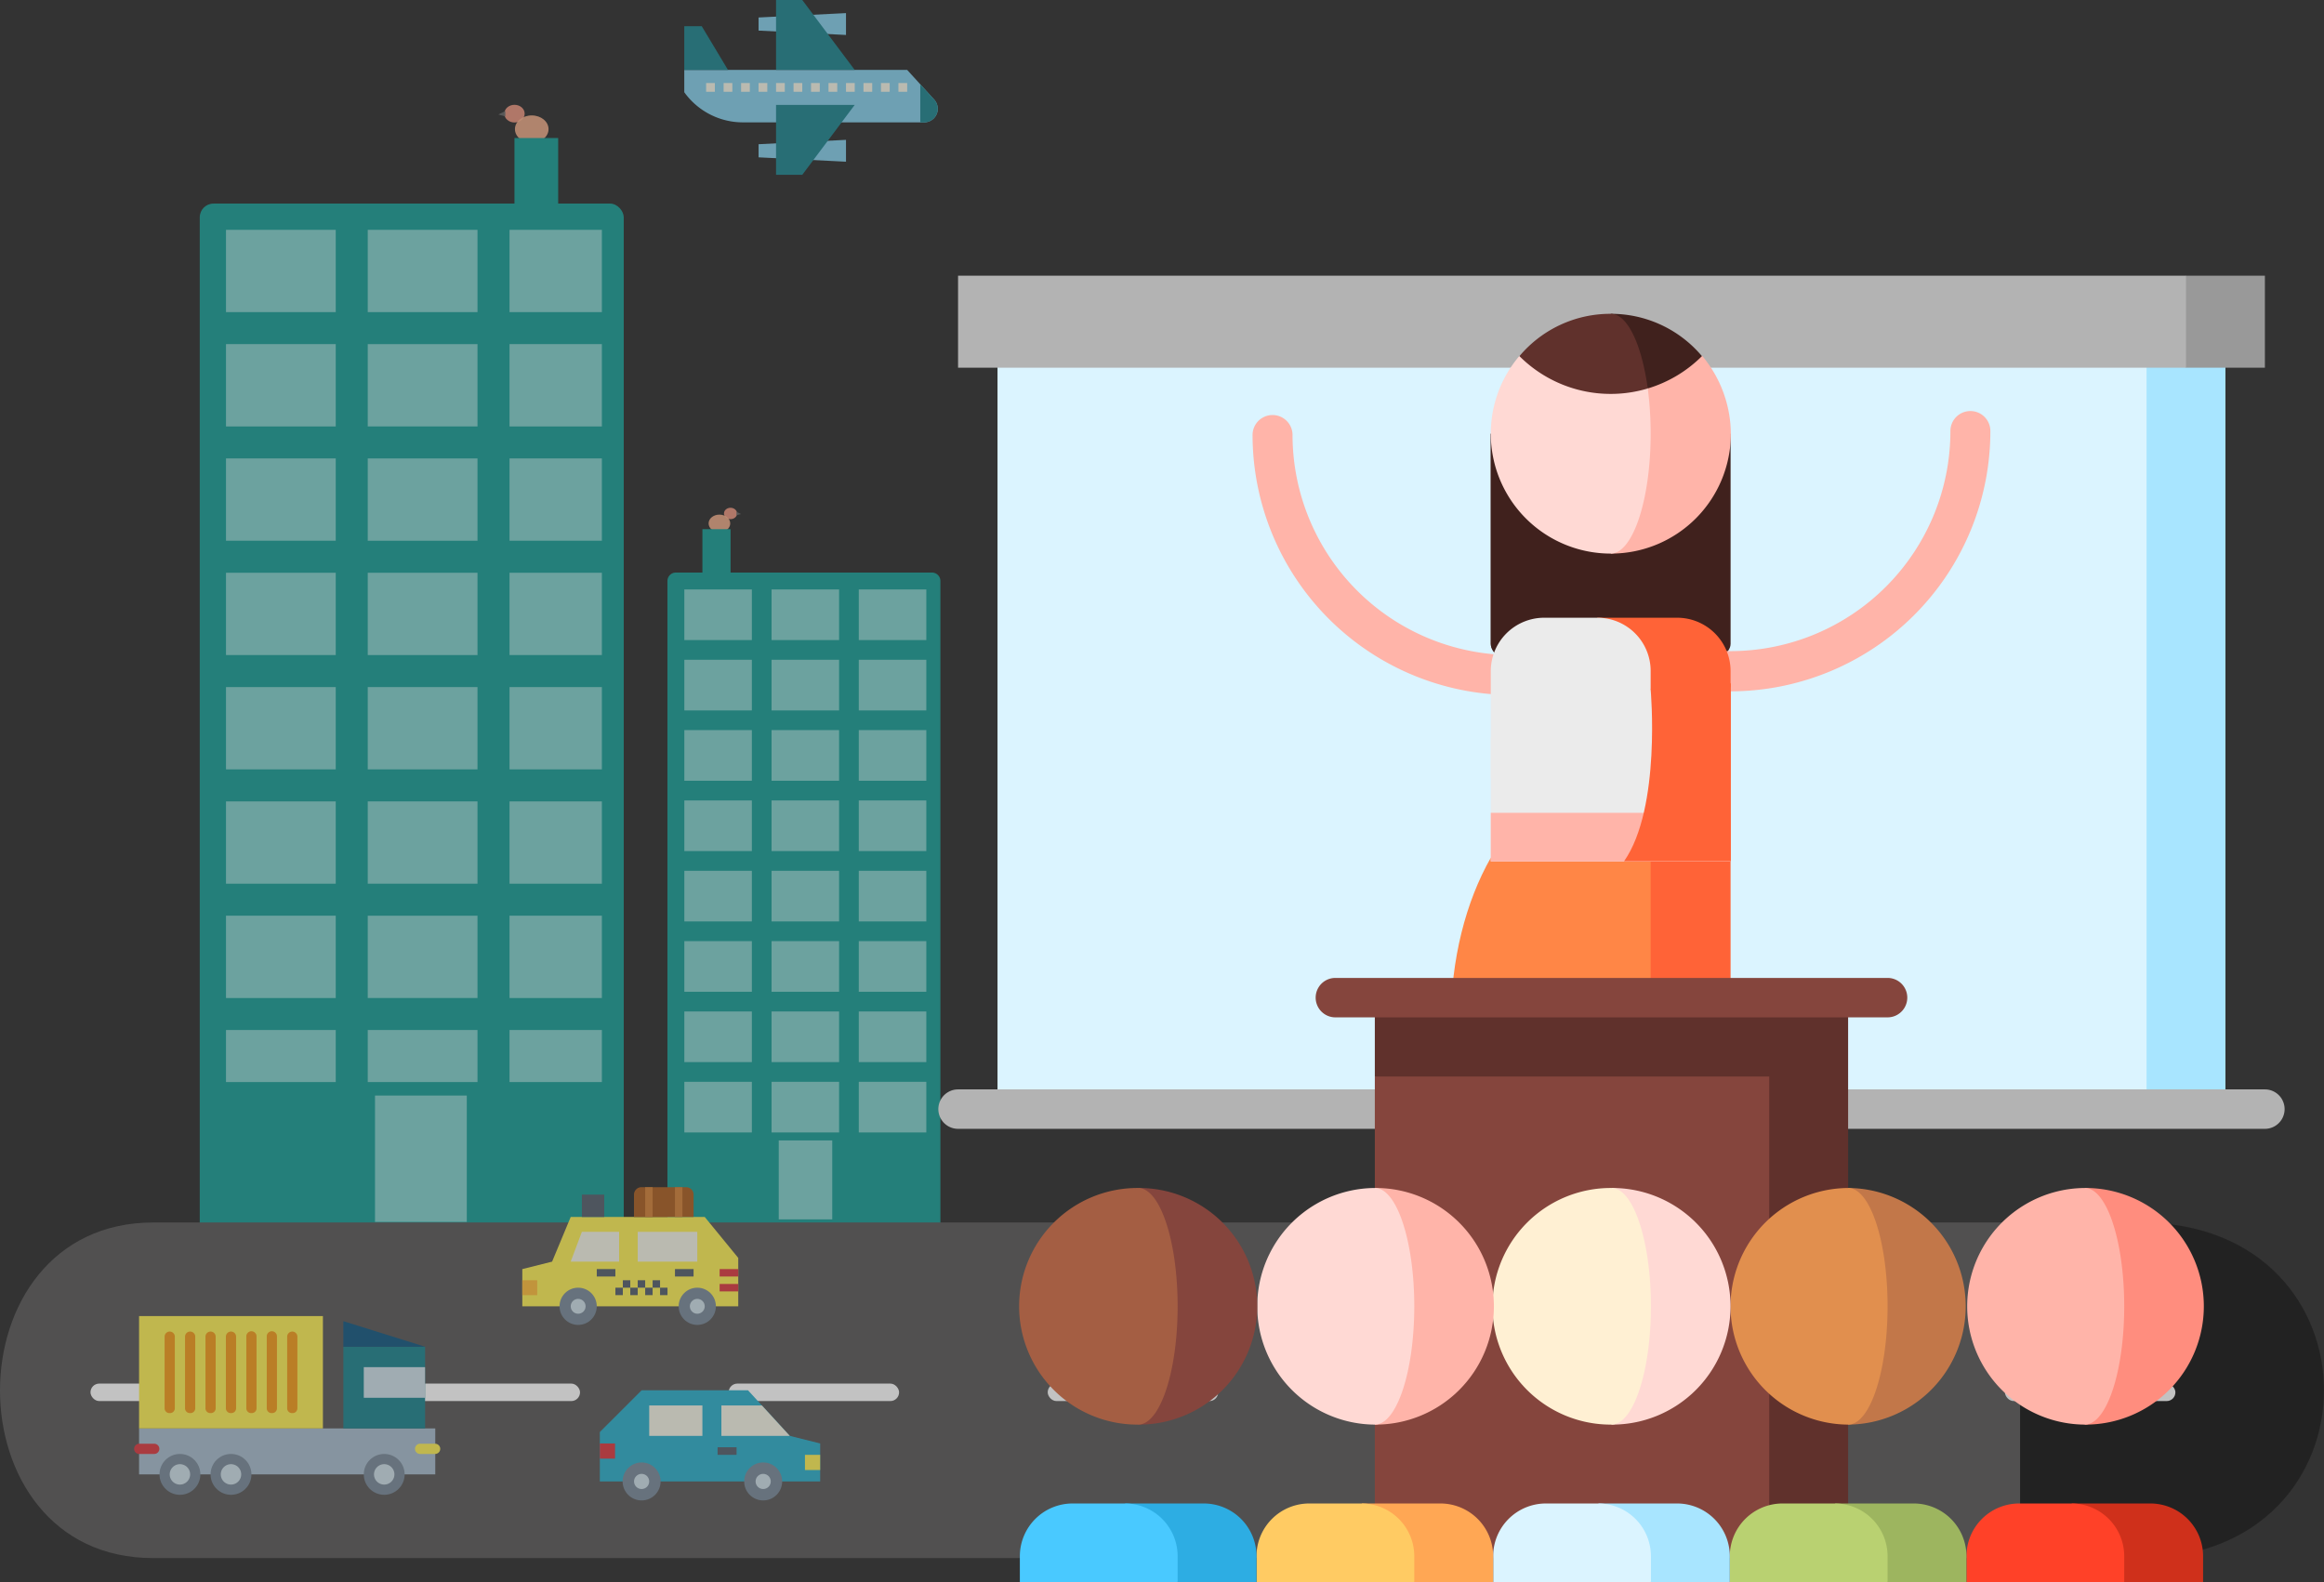 <svg xmlns="http://www.w3.org/2000/svg" xmlns:xlink="http://www.w3.org/1999/xlink" viewBox="0 0 508.186 346.05"><rect x="0" y="0" width="508.186" height="346.05" fill="#333333" stroke="none"/><defs><style>.a{fill:none;}.b{opacity:0.7;}.c{fill:#1ea098;}.d{fill:#1a1a1a;}.d,.f,.g,.h{opacity:0.88;}.e{fill:#5e5d5d;}.f{fill:#fea289;}.g{fill:#feb791;}.h{fill:#707070;}.i{fill:#fff;}.j{clip-path:url(#a);}.k{fill:#84d1cd;}.l{fill:#87cee9;}.m{fill:#238892;}.n{fill:#f4f4e6;}.o{fill:#fcf05a;}.p{fill:#7d8d9c;}.q{fill:#cfdfe8;}.r{fill:#dd3e46;}.s{fill:#5a6470;}.t{fill:#fdbd40;}.u{fill:#ad6327;}.v{fill:#d3843d;}.w{fill:#aabece;}.x{fill:#f49e21;}.y{fill:#195c85;}.z{fill:#32b1cc;}.aa{fill:#a8e5ff;}.ab{fill:#dbf4ff;}.ac{fill:#b3b3b3;}.ad{fill:#999;}.ae{fill:#ffb4a9;}.af{fill:#ffd9d4;}.ag{fill:#60312c;}.ah{fill:#40211d;}.ai{fill:#ff6337;}.aj{fill:#ebebeb;}.ak{fill:#696969;}.al{fill:#ff8646;}.am{fill:#85453d;}.an{fill:#cf301b;}.ao{fill:#ff4128;}.ap{fill:#ff8d7e;}.aq{fill:#9db55f;}.ar{fill:#b9d171;}.as{fill:#c27749;}.at{fill:#e18f4e;}.au{fill:#fff0d3;}.av{fill:#ffa754;}.aw{fill:#ffcb63;}.ax{fill:#2dade3;}.ay{fill:#49c9ff;}.az{fill:#a45e43;}</style><clipPath id="a"><rect class="a" width="82.196" height="186.376"/></clipPath></defs><g transform="translate(-173.813 -502.184)"><g class="b" transform="translate(-5477.484 2834.184)"><rect class="c" width="92.71" height="226.518" rx="3" transform="translate(5694.979 -2287.477)"/><path class="c" d="M1.846,0H57.839a1.846,1.846,0,0,1,1.846,1.846V143.982a1.846,1.846,0,0,1-1.846,1.846H1.846A1.846,1.846,0,0,1,0,143.982V1.846A1.846,1.846,0,0,1,1.846,0Z" transform="translate(5797.247 -2206.787)"/><path class="d" d="M508.686,192.8,482.5,229.494l26.186,36.694h26.186c53.577,0,53.577-73.389,0-73.389Z" transform="translate(5584.43 -2257.45)"/><path class="e" d="M33.5,192.8h408.2v73.389H33.5C-11.2,266.275-11.2,192.8,33.5,192.8Z" transform="translate(5651.323 -2257.45)"/><g transform="translate(5760.254 -2309.08)"><ellipse class="f" cx="2.224" cy="1.934" rx="2.224" ry="1.934" transform="translate(1.323 0)"/><ellipse class="g" cx="3.674" cy="2.997" rx="3.674" ry="2.997" transform="translate(3.644 2.321)"/><path class="h" d="M-2014.279-1644.993l-1.562.761,1.562.441" transform="translate(2015.842 1646.348)"/></g><g transform="translate(5806.248 -2220.953)"><ellipse class="f" cx="1.431" cy="1.245" rx="1.431" ry="1.245" transform="translate(3.361)"/><ellipse class="g" cx="2.365" cy="1.929" rx="2.365" ry="1.929" transform="translate(0 1.494)"/><path class="h" d="M-2015.842-1644.993l1.006.49-1.006.284" transform="translate(2021.911 1645.865)"/></g><rect class="i" width="37.275" height="3.823" rx="1.912" transform="translate(5671.084 -2029.418)"/><rect class="i" width="37.275" height="3.823" rx="1.912" transform="translate(5740.856 -2029.418)"/><rect class="i" width="37.275" height="3.823" rx="1.912" transform="translate(5810.627 -2029.418)"/><rect class="i" width="37.275" height="3.823" rx="1.912" transform="translate(5880.398 -2029.418)"/><rect class="i" width="37.275" height="3.823" rx="1.912" transform="translate(5950.17 -2029.418)"/><rect class="i" width="37.275" height="3.823" rx="1.912" transform="translate(6019.941 -2029.418)"/><rect class="i" width="37.275" height="3.823" rx="1.912" transform="translate(6089.713 -2029.418)"/><g class="j" transform="translate(5700.713 -2281.742)"><g transform="translate(-5703 2275)"><rect class="k" width="24" height="18" transform="translate(5703 -2275)"/><rect class="k" width="24" height="18" transform="translate(5734 -2275)"/><rect class="k" width="24" height="18" transform="translate(5765 -2275)"/></g><g transform="translate(-5703 2300)"><rect class="k" width="24" height="18" transform="translate(5703 -2275)"/><rect class="k" width="24" height="18" transform="translate(5734 -2275)"/><rect class="k" width="24" height="18" transform="translate(5765 -2275)"/></g><g transform="translate(-5703 2325)"><rect class="k" width="24" height="18" transform="translate(5703 -2275)"/><rect class="k" width="24" height="18" transform="translate(5734 -2275)"/><rect class="k" width="24" height="18" transform="translate(5765 -2275)"/></g><g transform="translate(-5703 2350)"><rect class="k" width="24" height="18" transform="translate(5703 -2275)"/><rect class="k" width="24" height="18" transform="translate(5734 -2275)"/><rect class="k" width="24" height="18" transform="translate(5765 -2275)"/></g><g transform="translate(-5703 2375)"><rect class="k" width="24" height="18" transform="translate(5703 -2275)"/><rect class="k" width="24" height="18" transform="translate(5734 -2275)"/><rect class="k" width="24" height="18" transform="translate(5765 -2275)"/></g><g transform="translate(-5703 2400)"><rect class="k" width="24" height="18" transform="translate(5703 -2275)"/><rect class="k" width="24" height="18" transform="translate(5734 -2275)"/><rect class="k" width="24" height="18" transform="translate(5765 -2275)"/></g><g transform="translate(-5703 2425)"><rect class="k" width="24" height="18" transform="translate(5703 -2275)"/><rect class="k" width="24" height="18" transform="translate(5734 -2275)"/><rect class="k" width="24" height="18" transform="translate(5765 -2275)"/></g><g transform="translate(-5703 2450)"><rect class="k" width="24" height="18" transform="translate(5703 -2275)"/><rect class="k" width="24" height="18" transform="translate(5734 -2275)"/><rect class="k" width="24" height="18" transform="translate(5765 -2275)"/></g></g><path class="k" d="M0,0H14.767V11.076H0Z" transform="translate(5800.938 -2203.095)"/><path class="k" d="M0,0H14.767V11.076H0Z" transform="translate(5820.013 -2203.095)"/><path class="k" d="M0,0H14.767V11.076H0Z" transform="translate(5839.087 -2203.095)"/><path class="k" d="M0,0H14.767V11.076H0Z" transform="translate(5800.938 -2187.712)"/><path class="k" d="M0,0H14.767V11.076H0Z" transform="translate(5820.013 -2187.712)"/><path class="k" d="M0,0H14.767V11.076H0Z" transform="translate(5839.087 -2187.712)"/><path class="k" d="M0,0H14.767V11.076H0Z" transform="translate(5800.938 -2172.33)"/><path class="k" d="M0,0H14.767V11.076H0Z" transform="translate(5820.013 -2172.33)"/><path class="k" d="M0,0H14.767V11.076H0Z" transform="translate(5839.087 -2172.33)"/><path class="k" d="M0,0H14.767V11.076H0Z" transform="translate(5800.938 -2156.947)"/><path class="k" d="M0,0H14.767V11.076H0Z" transform="translate(5820.013 -2156.947)"/><path class="k" d="M0,0H14.767V11.076H0Z" transform="translate(5839.087 -2156.947)"/><path class="k" d="M0,0H14.767V11.076H0Z" transform="translate(5800.938 -2141.564)"/><path class="k" d="M0,0H14.767V11.076H0Z" transform="translate(5820.013 -2141.564)"/><path class="k" d="M0,0H14.767V11.076H0Z" transform="translate(5839.087 -2141.564)"/><path class="k" d="M0,0H14.767V11.076H0Z" transform="translate(5800.938 -2126.181)"/><path class="k" d="M0,0H14.767V11.076H0Z" transform="translate(5820.013 -2126.181)"/><path class="k" d="M0,0H14.767V11.076H0Z" transform="translate(5839.087 -2126.181)"/><path class="k" d="M0,0H14.767V11.076H0Z" transform="translate(5800.938 -2110.799)"/><path class="k" d="M0,0H14.767V11.076H0Z" transform="translate(5820.013 -2110.799)"/><path class="k" d="M0,0H14.767V11.076H0Z" transform="translate(5839.087 -2110.799)"/><path class="k" d="M0,0H14.767V11.076H0Z" transform="translate(5800.938 -2095.416)"/><path class="k" d="M0,0H14.767V11.076H0Z" transform="translate(5820.013 -2095.416)"/><path class="k" d="M0,0H14.767V11.076H0Z" transform="translate(5839.087 -2095.416)"/><rect class="k" width="20.071" height="27.629" transform="translate(5733.298 -2092.411)"/><rect class="c" width="9.558" height="15.292" transform="translate(5763.794 -2301.813)"/><rect class="c" width="6.152" height="9.843" transform="translate(5804.893 -2216.275)"/><path class="k" d="M0,0H11.7V17.266H0Z" transform="translate(5821.584 -2082.598)"/><g transform="translate(5800.925 -2332)"><g transform="translate(0 2.867)"><path class="l" d="M155.116,332.779,136,331.823v-2.867L155.116,328Z" transform="translate(-119.752 -300.282)"/><path class="l" d="M155.116,96,136,96.956v2.867l19.116.956Z" transform="translate(-119.752 -96)"/><path class="l" d="M52.472,211.469H12.9A15.769,15.769,0,0,1,0,204.874V200H48.745l5.926,6.5a3.084,3.084,0,0,1,.765,2.007,2.978,2.978,0,0,1-2.963,2.963Z" transform="translate(0 -187.575)"/></g><g transform="translate(0 5.735)"><path class="m" d="M168,264h17.2l-11.469,15.292H168Z" transform="translate(-147.929 -246.796)"/><path class="m" d="M0,129.558V120H3.823l5.735,9.558Z" transform="translate(0 -120)"/></g><g transform="translate(4.779 18.16)"><path class="n" d="M40,224h1.912v1.912H40Z" transform="translate(-40 -224)"/><path class="n" d="M72,224h1.912v1.912H72Z" transform="translate(-68.177 -224)"/><path class="n" d="M104,224h1.912v1.912H104Z" transform="translate(-96.354 -224)"/><path class="n" d="M136,224h1.912v1.912H136Z" transform="translate(-124.531 -224)"/><path class="n" d="M168,224h1.912v1.912H168Z" transform="translate(-152.708 -224)"/><path class="n" d="M200,224h1.912v1.912H200Z" transform="translate(-180.885 -224)"/><path class="n" d="M232,224h1.912v1.912H232Z" transform="translate(-209.061 -224)"/><path class="n" d="M264,224h1.912v1.912H264Z" transform="translate(-237.238 -224)"/><path class="n" d="M296,224h1.912v1.912H296Z" transform="translate(-265.415 -224)"/><path class="n" d="M328,224h1.912v1.912H328Z" transform="translate(-293.592 -224)"/><path class="n" d="M360,224h1.912v1.912H360Z" transform="translate(-321.769 -224)"/><path class="n" d="M392,224h1.912v1.912H392Z" transform="translate(-349.946 -224)"/></g><g transform="translate(20.071 0)"><path class="m" d="M435.059,229.745,432,226.4v8.315h.86a2.978,2.978,0,0,0,2.963-2.963,3.085,3.085,0,0,0-.765-2.007Z" transform="translate(-400.459 -207.954)"/><path class="m" d="M168,87.292h17.2L173.735,72H168Z" transform="translate(-168 -72)"/></g></g><g transform="translate(5765.511 -2072.371)"><path class="o" d="M39.89,148H10.583l-4.07,9.769L0,159.4v8.141H47.217V156.955Z" transform="translate(0 -141.487)"/><circle class="p" cx="4.07" cy="4.07" r="4.07" transform="translate(8.141 21.98)"/><circle class="q" cx="1.628" cy="1.628" r="1.628" transform="translate(10.583 24.423)"/><circle class="p" cx="4.07" cy="4.07" r="4.07" transform="translate(34.192 21.98)"/><circle class="q" cx="1.628" cy="1.628" r="1.628" transform="translate(36.634 24.423)"/><g transform="translate(43.147 17.91)"><path class="r" d="M424,260h4.07v1.628H424Z" transform="translate(-424 -260)"/><path class="r" d="M424,292h4.07v1.628H424Z" transform="translate(-424 -288.744)"/></g><path class="n" d="M114.583,180h-8.141L104,186.513h10.583Z" transform="translate(-93.417 -170.231)"/><g transform="translate(16.282 17.91)"><path class="s" d="M160,260h4.07v1.628H160Z" transform="translate(-160 -260)"/><path class="s" d="M328,260h4.07v1.628H328Z" transform="translate(-310.904 -260)"/></g><path class="n" d="M248,180h13.025v6.513H248Z" transform="translate(-222.763 -170.231)"/><path class="s" d="M128,100h4.885v4.885H128Z" transform="translate(-114.975 -98.372)"/><path class="t" d="M0,284H3.256v3.256H0Z" transform="translate(0 -263.648)"/><g transform="translate(20.352 20.352)"><path class="s" d="M200,300h1.628v1.628H200Z" transform="translate(-200 -298.372)"/><path class="s" d="M216,284h1.628v1.628H216Z" transform="translate(-214.372 -284)"/><path class="s" d="M232,300h1.628v1.628H232Z" transform="translate(-228.744 -298.372)"/><path class="s" d="M248,284h1.628v1.628H248Z" transform="translate(-243.115 -284)"/><path class="s" d="M264,300h1.628v1.628H264Z" transform="translate(-257.487 -298.372)"/><path class="s" d="M280,284h1.628v1.628H280Z" transform="translate(-271.859 -284)"/><path class="s" d="M296,300h1.628v1.628H296Z" transform="translate(-286.231 -298.372)"/></g><path class="u" d="M241.628,84H251.4a1.628,1.628,0,0,1,1.628,1.628v4.885H240V85.628A1.628,1.628,0,0,1,241.628,84Z" transform="translate(-215.577 -84)"/><g transform="translate(26.865 0)"><path class="v" d="M264,84h1.628v6.513H264Z" transform="translate(-264 -84)"/><path class="v" d="M328,84h1.628v6.513H328Z" transform="translate(-321.487 -84)"/></g></g><g transform="translate(5680.592 -2044.182)"><path class="w" d="M52.669,276H8v10.051H72.77V276Z" transform="translate(-6.883 -251.432)"/><circle class="p" cx="4.467" cy="4.467" r="4.467" transform="translate(50.253 30.152)"/><path class="q" d="M378.233,336.467a2.233,2.233,0,1,1,2.233-2.233A2.24,2.24,0,0,1,378.233,336.467Z" transform="translate(-323.514 -299.615)"/><circle class="p" cx="4.467" cy="4.467" r="4.467" transform="translate(5.584 30.152)"/><path class="q" d="M58.233,336.467a2.233,2.233,0,1,1,2.233-2.233A2.24,2.24,0,0,1,58.233,336.467Z" transform="translate(-48.183 -299.615)"/><circle class="p" cx="4.467" cy="4.467" r="4.467" transform="translate(16.751 30.152)"/><path class="q" d="M138.233,336.467a2.233,2.233,0,1,1,2.233-2.233A2.24,2.24,0,0,1,138.233,336.467Z" transform="translate(-117.016 -299.615)"/><path class="m" d="M328,148h17.868v17.868H328Z" transform="translate(-282.214 -141.3)"/><path class="o" d="M8,100H48.2v24.568H8Z" transform="translate(-6.883 -100)"/><path class="q" d="M360,180h13.4v6.7H360Z" transform="translate(-309.747 -168.833)"/><g transform="translate(6.7 3.35)"><path class="x" d="M49.117,141.868A1.055,1.055,0,0,1,48,140.751V125.117a1.117,1.117,0,0,1,2.233,0v15.634A1.055,1.055,0,0,1,49.117,141.868Z" transform="translate(-48 -124)"/><path class="x" d="M81.117,141.868A1.055,1.055,0,0,1,80,140.751V125.117a1.117,1.117,0,0,1,2.233,0v15.634A1.055,1.055,0,0,1,81.117,141.868Z" transform="translate(-75.533 -124)"/><path class="x" d="M113.117,141.868A1.055,1.055,0,0,1,112,140.751V125.117a1.117,1.117,0,0,1,2.233,0v15.634A1.055,1.055,0,0,1,113.117,141.868Z" transform="translate(-103.066 -124)"/><path class="x" d="M145.117,141.868A1.055,1.055,0,0,1,144,140.751V125.117a1.117,1.117,0,0,1,2.233,0v15.634A1.055,1.055,0,0,1,145.117,141.868Z" transform="translate(-130.599 -124)"/><path class="x" d="M177.117,141.868A1.055,1.055,0,0,1,176,140.751V125.117a1.117,1.117,0,1,1,2.233,0v15.634A1.055,1.055,0,0,1,177.117,141.868Z" transform="translate(-158.132 -124)"/><path class="x" d="M209.117,141.868A1.055,1.055,0,0,1,208,140.751V125.117a1.117,1.117,0,1,1,2.233,0v15.634A1.055,1.055,0,0,1,209.117,141.868Z" transform="translate(-185.665 -124)"/><path class="x" d="M241.117,141.868A1.055,1.055,0,0,1,240,140.751V125.117a1.117,1.117,0,0,1,2.233,0v15.634A1.055,1.055,0,0,1,241.117,141.868Z" transform="translate(-213.198 -124)"/></g><path class="r" d="M4.467,302.233H1.117a1.117,1.117,0,0,1,0-2.233h3.35a1.117,1.117,0,0,1,0,2.233Z" transform="translate(0 -272.082)"/><path class="o" d="M444.467,302.233h-3.35a1.117,1.117,0,0,1,0-2.233h3.35a1.117,1.117,0,0,1,0,2.233Z" transform="translate(-378.58 -272.082)"/><path class="y" d="M345.868,113.584,328,108v5.584Z" transform="translate(-282.214 -106.883)"/></g><g transform="translate(5782.461 -2027.956)"><path class="z" d="M9.138,116H32.4l9.138,9.968,6.645,1.661v8.307H0v-10.8Z" transform="translate(0 -116)"/><circle class="p" cx="4.153" cy="4.153" r="4.153" transform="translate(31.566 15.783)"/><circle class="q" cx="1.661" cy="1.661" r="1.661" transform="translate(34.058 18.275)"/><circle class="p" cx="4.153" cy="4.153" r="4.153" transform="translate(4.984 15.783)"/><circle class="q" cx="1.661" cy="1.661" r="1.661" transform="translate(7.476 18.275)"/><path class="n" d="M256,148h8.861l6.091,6.645H256Z" transform="translate(-229.418 -144.677)"/><path class="s" d="M248,236h4.153v1.661H248Z" transform="translate(-222.249 -223.54)"/><path class="n" d="M115.63,154.645H104V148h11.63Z" transform="translate(-93.201 -144.677)"/><path class="o" d="M435.323,255.323H432V252h3.323Z" transform="translate(-387.143 -237.878)"/><path class="r" d="M0,228H3.323v3.323H0Z" transform="translate(0 -216.37)"/></g></g><g transform="translate(379 562.475)"><path class="aa" d="M408.5,190.6l-69-171h86.245v171Z" transform="translate(-144.298 -8.331)"/><rect class="ab" width="251.261" height="170.766" transform="translate(12.937 11.499)"/><path class="ac" d="M290.072,318.125H4.312a4.312,4.312,0,1,1,0-8.625H290.072a4.312,4.312,0,1,1,0,8.625Z" transform="translate(0 -131.547)"/><path class="ad" d="M461.749,20.124,444.5,10.062,461.749,0H479V20.124Z" transform="translate(-188.926)"/><rect class="ac" width="268.51" height="20.124" transform="translate(4.312)"/><g transform="translate(17.824 8.337)"><path class="ae" d="M287.24,251.8V366.391l14.489,4.83a4.364,4.364,0,1,1-2.76,8.28l-17.479-5.807a4.333,4.333,0,0,1-2.99-4.14V251.8Z" transform="translate(-136.195 -115.36)"/><path class="af" d="M226.44,251.8V366.391l14.489,4.83a4.364,4.364,0,1,1-2.76,8.28l-17.479-5.807a4.333,4.333,0,0,1-2.99-4.14V251.8Z" transform="translate(-110.353 -115.36)"/><path class="ag" d="M210.1,60.1v45.94c0,4.255,10.522,7.647,23.516,7.647s23.516-3.45,23.516-7.647V60.1Z" transform="translate(-107.123 -33.881)"/><path class="ah" d="M210.1,60.1v45.94c0,4.255,11.729,7.647,26.219,7.647s26.219-3.45,26.219-7.647V60.1Z" transform="translate(-107.123 -33.881)"/><path class="ae" d="M281.876,104.037A48.12,48.12,0,0,0,329.944,55.97a4.37,4.37,0,1,1,8.739,0,56.917,56.917,0,0,1-56.864,56.864H255.6v-8.74l26.276-.058Z" transform="translate(-126.462 -30.269)"/><path class="ae" d="M176.364,105.495h26.219v8.74H176.364A56.917,56.917,0,0,1,119.5,57.37a4.37,4.37,0,0,1,8.74,0,48.181,48.181,0,0,0,48.125,48.125Z" transform="translate(-68.615 -30.864)"/><path class="ae" d="M275.751,30.5H255.8V73.738a26.207,26.207,0,0,0,26.219-26.219A26.783,26.783,0,0,0,275.751,30.5Z" transform="translate(-126.547 -21.3)"/><path class="af" d="M244.426,37.63,216.367,30.5a26.225,26.225,0,0,0,19.951,43.238c4.83,0,8.74-11.729,8.74-26.219A75.945,75.945,0,0,0,244.426,37.63Z" transform="translate(-107.123 -21.3)"/><path class="ah" d="M255.7,14.5l8.107,16.329a28.266,28.266,0,0,0,11.844-7.072A25.952,25.952,0,0,0,255.7,14.5Z" transform="translate(-126.504 -14.5)"/><path class="ag" d="M240.951,14.5A25.952,25.952,0,0,0,221,23.757a28.223,28.223,0,0,0,28.058,7.072C247.736,21.227,244.631,14.5,240.951,14.5Z" transform="translate(-111.756 -14.5)"/><path class="ai" d="M279.751,141.772A11.68,11.68,0,0,0,268.079,130.1H250.6v69.974l29.151-17.479v-8.74l-5.807-4.37,5.807-4.37v-8.74l-5.807-4.37,5.807-4.37v-5.865Z" transform="translate(-124.337 -63.634)"/><path class="aj" d="M233.444,130.1H221.772A11.68,11.68,0,0,0,210.1,141.772v5.807l5.807,4.37-5.807,4.37v8.8l5.807,4.37-5.807,4.37v26.219h34.958v-58.3A11.631,11.631,0,0,0,233.444,130.1Z" transform="translate(-107.123 -63.634)"/><path class="ak" d="M284.086,160.6H266.607l-5.807,4.37,5.807,4.37h17.479Z" transform="translate(-128.672 -76.597)"/><path class="ai" d="M279.793,221.4H262.314L250.7,269.065l11.614,61.349h17.479Z" transform="translate(-124.379 -102.439)"/><path class="al" d="M238.6,221.4H203.64c-5.462,9.6-8.74,22.194-8.74,36.051v72.964h43.7Z" transform="translate(-100.663 -102.439)"/><path class="aj" d="M210.1,159.6V194.62h52.437V156.5L210.1,158.167" transform="translate(-107.123 -74.854)"/><rect class="ae" width="52.437" height="10.637" transform="translate(102.977 109.129)"/><path class="ai" d="M266.607,151.577s2.357,25.874-5.807,37.545h23.344v-38.81l-5.462-5.577-4.772-1.035Z" transform="translate(-128.672 -69.414)"/><path class="ag" d="M166,274.6v17.249l77.046,104.874h26.449V274.6Z" transform="translate(-88.379 -125.051)"/><rect class="am" width="86.245" height="104.874" transform="translate(77.621 166.798)"/><path class="an" d="M448.249,467H431l11.5,17.249h17.249V478.5A11.533,11.533,0,0,0,448.249,467Z" transform="translate(-201.012 -206.827)"/><path class="ao" d="M414,467H402.5A11.533,11.533,0,0,0,391,478.5v5.75h34.5V478.5A11.533,11.533,0,0,0,414,467Z" transform="translate(-184.011 -206.827)"/><path class="ap" d="M436,347v51.747A25.874,25.874,0,1,0,436,347Z" transform="translate(-203.138 -155.823)"/><path class="ae" d="M425.5,372.874c0-14.317-3.852-25.874-8.625-25.874a25.874,25.874,0,0,0,0,51.747C421.646,398.747,425.5,387.19,425.5,372.874Z" transform="translate(-184.011 -155.823)"/><path class="aq" d="M358.249,467H341l11.5,17.249h17.249V478.5A11.533,11.533,0,0,0,358.249,467Z" transform="translate(-162.76 -206.827)"/><path class="ar" d="M324,467H312.5A11.533,11.533,0,0,0,301,478.5v5.75h34.5V478.5A11.533,11.533,0,0,0,324,467Z" transform="translate(-145.758 -206.827)"/><path class="as" d="M346,347v51.747A25.874,25.874,0,0,0,346,347Z" transform="translate(-164.885 -155.823)"/><path class="at" d="M335.5,372.874c0-14.317-3.852-25.874-8.625-25.874a25.874,25.874,0,0,0,0,51.747C331.646,398.747,335.5,387.19,335.5,372.874Z" transform="translate(-145.758 -155.823)"/><path class="aa" d="M268.249,467H251l11.5,17.249h17.249V478.5A11.533,11.533,0,0,0,268.249,467Z" transform="translate(-124.507 -206.827)"/><path class="ab" d="M234,467H222.5A11.533,11.533,0,0,0,211,478.5v5.75h34.5V478.5A11.533,11.533,0,0,0,234,467Z" transform="translate(-107.506 -206.827)"/><path class="af" d="M256,347v51.747A25.874,25.874,0,1,0,256,347Z" transform="translate(-126.632 -155.823)"/><path class="au" d="M245.5,372.874c0-14.317-3.852-25.874-8.625-25.874a25.874,25.874,0,1,0,0,51.747C241.646,398.747,245.5,387.19,245.5,372.874Z" transform="translate(-107.506 -155.823)"/><path class="av" d="M178.249,467H161l11.5,17.249h17.249V478.5A11.533,11.533,0,0,0,178.249,467Z" transform="translate(-86.254 -206.827)"/><path class="aw" d="M144,467H132.5A11.533,11.533,0,0,0,121,478.5v5.75h34.5V478.5A11.533,11.533,0,0,0,144,467Z" transform="translate(-69.253 -206.827)"/><path class="ae" d="M166,347v51.747A25.874,25.874,0,1,0,166,347Z" transform="translate(-88.379 -155.823)"/><path class="af" d="M155.5,372.874c0-14.317-3.852-25.874-8.625-25.874a25.874,25.874,0,0,0,0,51.747C151.646,398.747,155.5,387.19,155.5,372.874Z" transform="translate(-69.253 -155.823)"/><path class="ax" d="M88.249,467H71l11.5,17.249H99.748V478.5A11.533,11.533,0,0,0,88.249,467Z" transform="translate(-48.001 -206.827)"/><path class="ay" d="M54,467H42.5A11.533,11.533,0,0,0,31,478.5v5.75H65.5V478.5A11.533,11.533,0,0,0,54,467Z" transform="translate(-31 -206.827)"/><path class="am" d="M76,347v51.747A25.874,25.874,0,1,0,76,347Z" transform="translate(-50.126 -155.823)"/><path class="az" d="M65.5,372.874C65.5,358.557,61.646,347,56.874,347a25.874,25.874,0,1,0,0,51.747C61.646,398.747,65.5,387.19,65.5,372.874Z" transform="translate(-31 -155.823)"/><path class="am" d="M268.556,275.724H147.812a4.312,4.312,0,1,1,0-8.624H268.556a4.312,4.312,0,1,1,0,8.624Z" transform="translate(-78.816 -121.863)"/></g></g></g></svg>